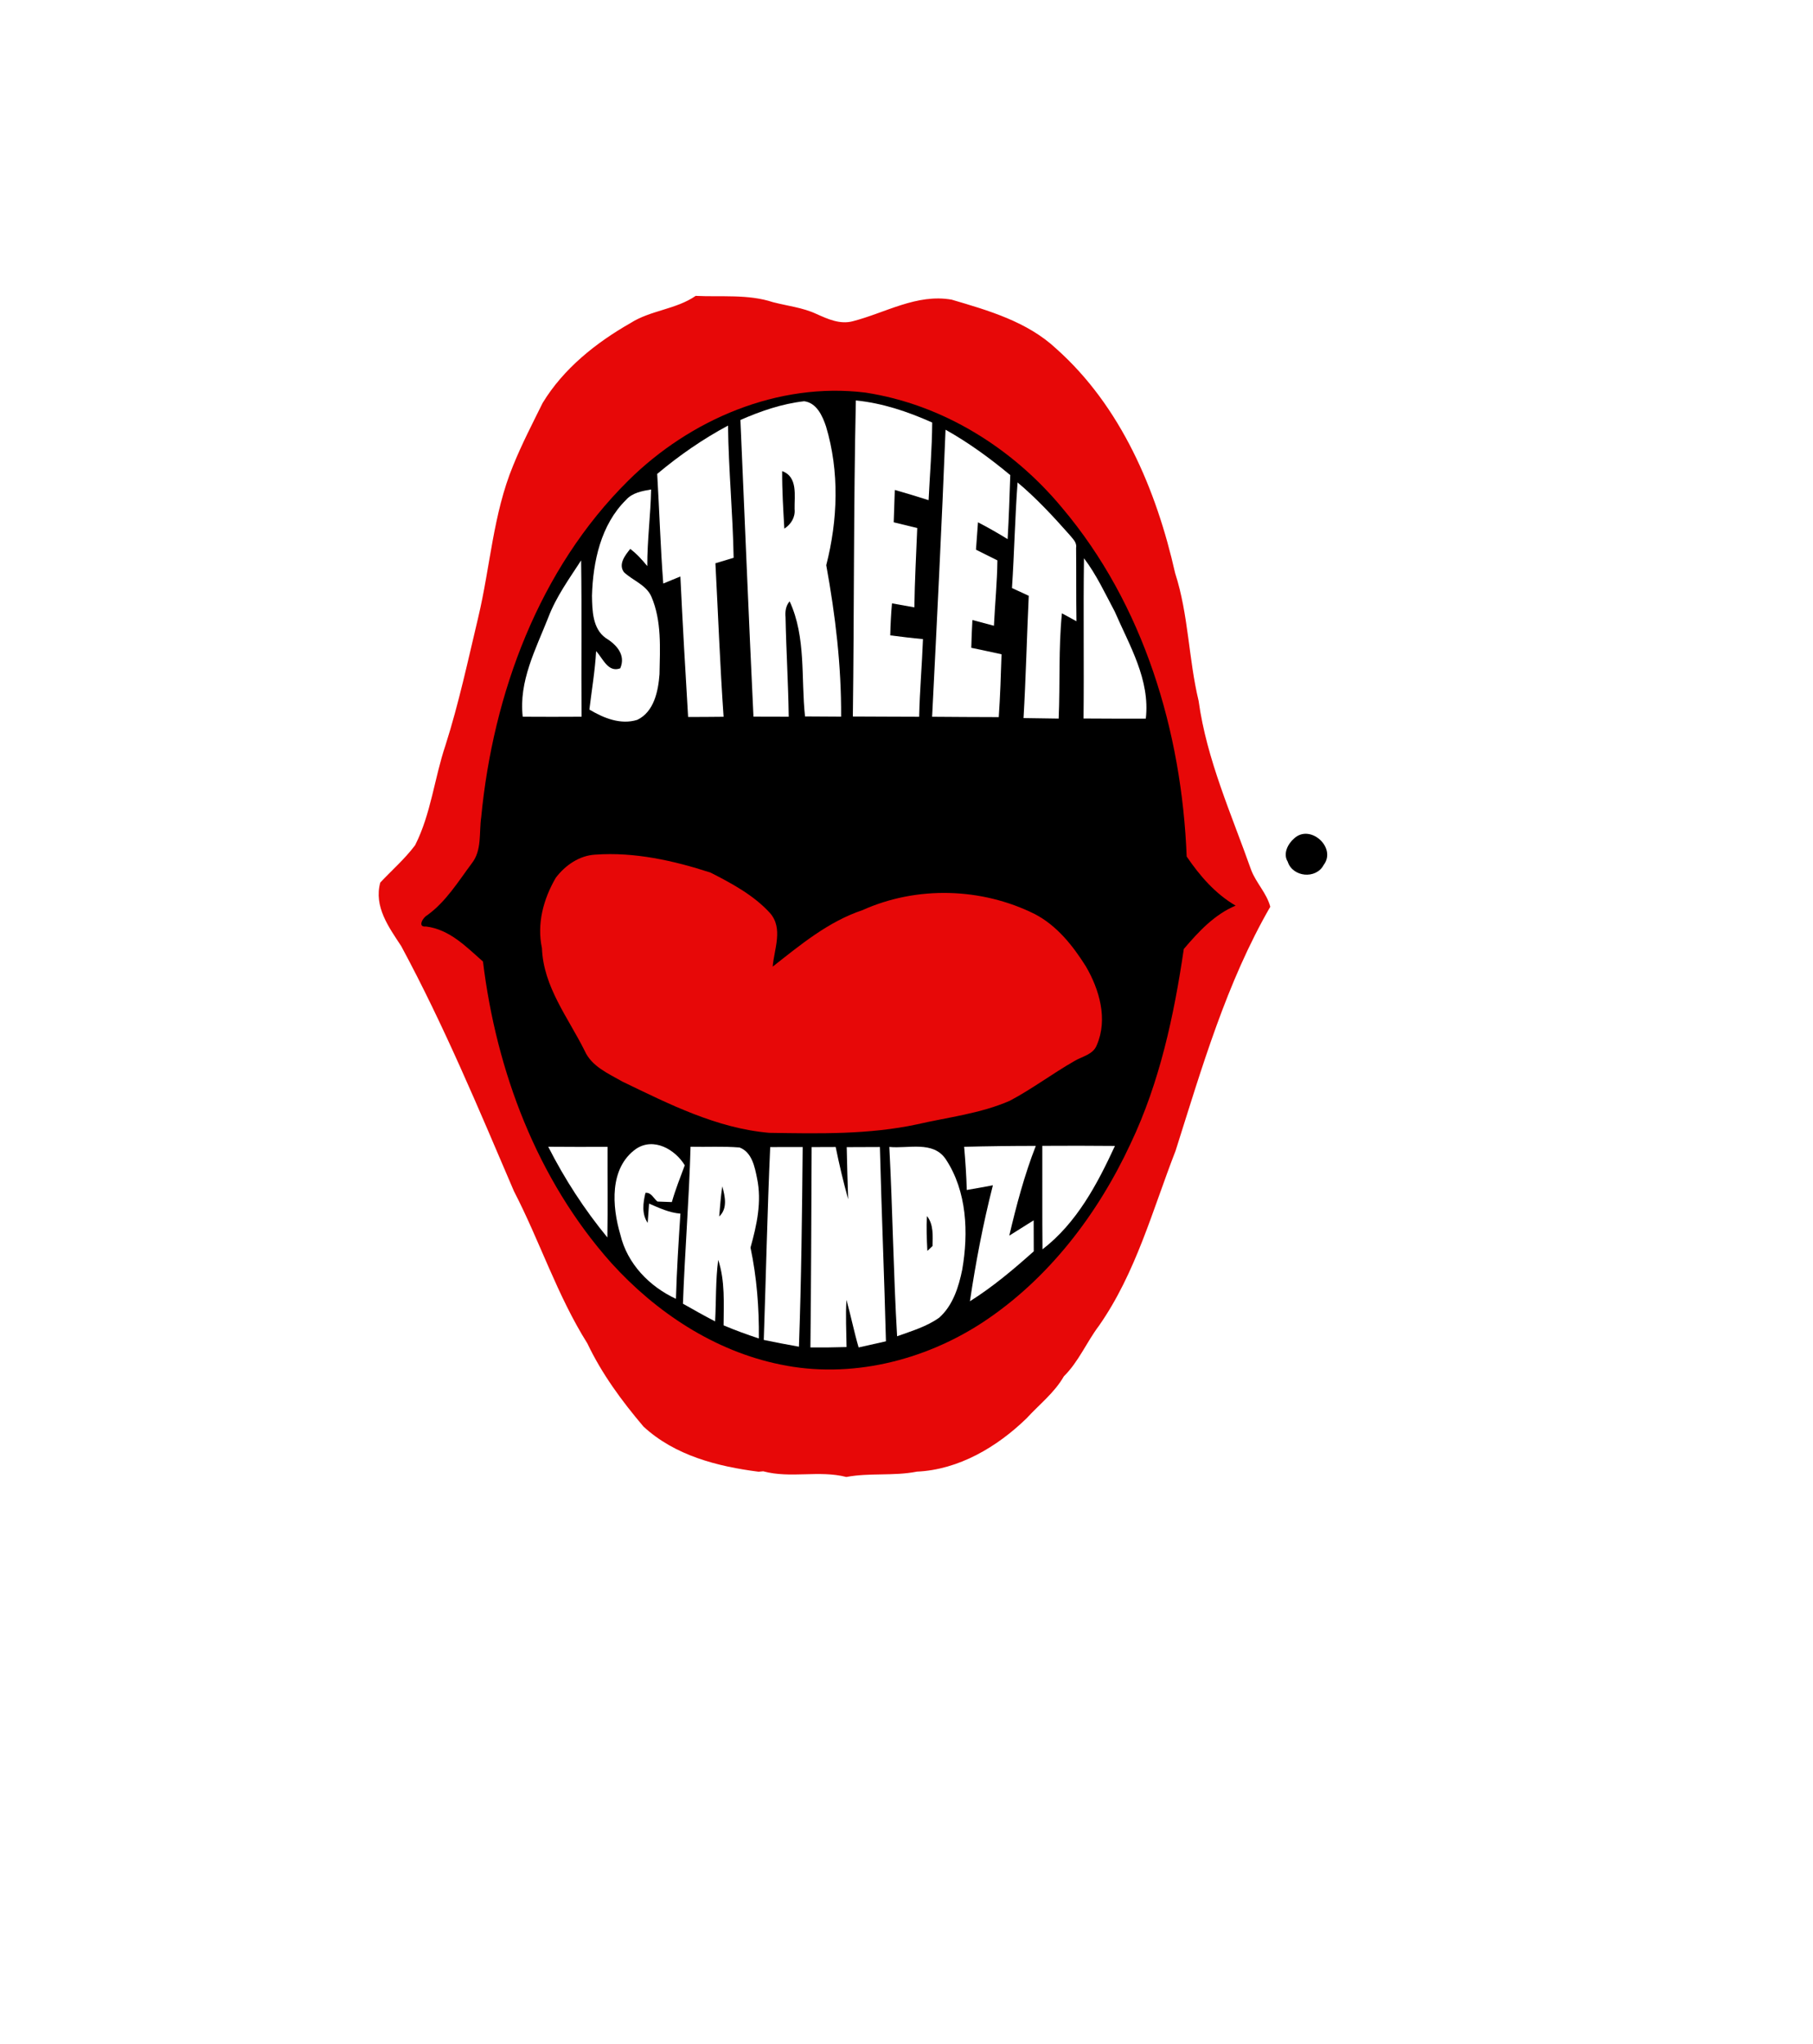 <?xml version="1.0" encoding="UTF-8" ?>
<!DOCTYPE svg PUBLIC "-//W3C//DTD SVG 1.1//EN" "http://www.w3.org/Graphics/SVG/1.1/DTD/svg11.dtd">
<svg width="417pt" height="470pt" viewBox="0 0 417 470" version="1.1" xmlns="http://www.w3.org/2000/svg">
<path fill="#ffffff" d=" M 0.00 0.00 L 417.00 0.00 L 417.00 470.00 L 0.00 470.00 L 0.00 0.00 Z" />
<path fill="#e70808" d=" M 145.02 74.29 C 149.64 71.34 155.47 71.17 160.01 68.04 C 165.93 68.33 172.06 67.60 177.79 69.49 C 181.13 70.36 184.63 70.72 187.79 72.20 C 190.41 73.37 193.19 74.65 196.13 73.88 C 203.66 71.94 210.86 67.49 218.89 68.91 C 227.38 71.41 236.26 73.96 242.90 80.15 C 257.84 93.43 265.97 112.64 270.29 131.81 C 273.38 141.35 273.36 151.49 275.69 161.18 C 277.55 174.71 283.26 187.27 287.77 200.05 C 288.91 203.05 291.35 205.38 292.17 208.52 C 282.10 225.97 276.45 245.50 270.40 264.61 C 265.09 278.25 261.26 292.73 252.77 304.87 C 249.92 308.65 248.09 313.15 244.69 316.51 C 242.53 320.29 239.03 322.98 236.13 326.15 C 229.35 332.74 220.53 337.98 210.89 338.42 C 205.53 339.48 200.02 338.64 194.66 339.65 C 188.41 338.04 181.78 340.04 175.54 338.34 C 175.27 338.37 174.74 338.42 174.48 338.44 C 164.98 337.23 155.20 334.71 148.00 328.05 C 143.02 322.18 138.41 315.92 135.10 308.94 C 128.16 297.92 124.17 285.45 118.21 273.93 C 110.07 254.91 102.11 235.80 92.28 217.57 C 89.42 213.21 85.96 208.51 87.46 202.96 C 90.14 200.11 93.12 197.51 95.47 194.38 C 99.12 187.19 99.90 179.01 102.45 171.42 C 105.53 161.77 107.64 151.85 109.99 141.99 C 112.76 130.38 113.41 118.22 118.01 107.09 C 120.00 102.16 122.45 97.44 124.80 92.68 C 129.60 84.77 137.07 78.82 145.02 74.29 Z" />
<path fill="#000000" d=" M 144.52 110.51 C 158.70 96.47 178.95 87.80 199.04 90.28 C 216.81 92.99 232.89 103.04 244.28 116.77 C 263.06 138.98 271.82 168.24 272.94 196.97 C 275.96 201.40 279.51 205.53 284.20 208.26 C 279.30 210.32 275.67 214.26 272.28 218.23 C 270.03 233.54 266.74 248.91 260.05 262.97 C 252.48 279.26 241.11 294.17 225.99 304.12 C 212.45 312.97 195.49 317.13 179.52 313.79 C 164.35 310.72 150.86 301.77 140.58 290.41 C 123.55 271.30 114.15 246.31 111.09 221.12 C 107.22 217.71 103.39 213.72 97.99 213.06 C 95.88 213.28 97.35 210.92 98.22 210.50 C 102.57 207.38 105.37 202.75 108.52 198.53 C 110.89 195.51 110.16 191.47 110.68 187.92 C 113.42 159.52 123.96 130.87 144.52 110.51 Z" />
<path fill="#ffffff" d=" M 170.30 96.58 C 174.97 94.53 179.88 92.84 184.97 92.27 C 187.84 92.64 189.18 95.65 189.99 98.07 C 193.10 108.42 192.71 119.58 190.04 129.97 C 192.14 141.45 193.53 153.10 193.46 164.80 C 190.69 164.78 187.92 164.78 185.16 164.75 C 184.21 155.94 185.44 146.53 181.62 138.28 C 180.72 139.32 180.56 140.65 180.68 141.97 C 180.83 149.59 181.31 157.20 181.41 164.82 C 178.70 164.81 176.00 164.80 173.30 164.80 C 172.21 142.07 171.29 119.32 170.30 96.58 Z" />
<path fill="#ffffff" d=" M 196.85 92.09 C 202.97 92.69 208.83 94.67 214.41 97.17 C 214.38 103.13 213.87 109.07 213.58 115.02 C 211.00 114.19 208.41 113.41 205.81 112.67 C 205.72 115.15 205.63 117.63 205.56 120.11 C 207.36 120.55 209.16 120.98 210.97 121.43 C 210.73 127.51 210.39 133.58 210.31 139.67 C 208.59 139.36 206.87 139.05 205.16 138.75 C 204.94 141.20 204.82 143.66 204.76 146.11 C 207.26 146.43 209.77 146.74 212.29 146.97 C 212.07 152.92 211.54 158.87 211.41 164.83 C 206.32 164.80 201.24 164.81 196.16 164.77 C 196.47 140.55 196.32 116.32 196.85 92.09 Z" />
<path fill="#ffffff" d=" M 151.16 108.98 C 156.21 104.75 161.64 100.97 167.45 97.87 C 167.57 108.02 168.56 118.12 168.74 128.27 C 167.34 128.68 165.94 129.10 164.55 129.53 C 165.17 141.29 165.61 153.07 166.43 164.83 C 163.71 164.87 160.99 164.87 158.27 164.88 C 157.61 154.11 157.01 143.34 156.49 132.57 C 155.17 133.10 153.87 133.65 152.55 134.19 C 151.91 125.79 151.66 117.38 151.16 108.98 Z" />
<path fill="#ffffff" d=" M 217.48 98.82 C 222.79 101.79 227.70 105.38 232.37 109.26 C 232.21 114.17 232.04 119.08 231.76 123.98 C 229.53 122.61 227.27 121.31 224.94 120.11 C 224.79 122.21 224.64 124.31 224.48 126.41 C 226.11 127.24 227.76 128.05 229.41 128.87 C 229.35 133.89 228.85 138.89 228.61 143.90 C 226.96 143.46 225.31 143.01 223.66 142.58 C 223.54 144.71 223.45 146.84 223.40 148.97 C 225.72 149.46 228.05 149.94 230.36 150.46 C 230.21 155.28 230.05 160.09 229.72 164.91 C 224.61 164.89 219.50 164.88 214.39 164.83 C 215.50 142.83 216.61 120.83 217.48 98.82 Z" />
<path fill="#000000" d=" M 179.90 108.34 C 183.57 109.66 182.69 114.02 182.76 117.07 C 182.95 118.96 181.94 120.57 180.40 121.57 C 180.15 117.16 179.87 112.75 179.90 108.34 Z" />
<path fill="#ffffff" d=" M 234.05 110.95 C 238.40 114.59 242.25 118.76 246.01 123.00 C 246.68 123.86 247.73 124.70 247.51 125.96 C 247.57 131.59 247.50 137.22 247.59 142.86 C 246.76 142.40 245.09 141.49 244.25 141.04 C 243.44 149.06 243.85 157.18 243.50 165.25 C 240.80 165.21 238.11 165.17 235.42 165.13 C 235.96 155.76 236.18 146.38 236.62 137.01 C 235.33 136.41 234.05 135.82 232.76 135.23 C 233.29 127.14 233.45 119.04 234.05 110.95 Z" />
<path fill="#ffffff" d=" M 143.98 114.97 C 145.44 113.30 147.69 112.92 149.76 112.56 C 149.65 118.44 148.85 124.29 148.88 130.18 C 147.70 128.74 146.45 127.35 144.96 126.23 C 143.81 127.67 142.16 129.71 143.50 131.57 C 145.53 133.51 148.61 134.46 149.82 137.20 C 152.23 142.81 151.80 149.08 151.69 155.05 C 151.40 158.92 150.44 163.70 146.57 165.54 C 142.74 166.73 138.83 165.13 135.56 163.17 C 136.10 158.69 136.86 154.24 137.11 149.74 C 138.67 151.38 139.83 154.74 142.66 153.69 C 144.00 150.59 141.77 148.22 139.32 146.72 C 136.27 144.55 136.22 140.37 136.16 137.00 C 136.38 129.16 138.20 120.66 143.98 114.97 Z" />
<path fill="#ffffff" d=" M 126.12 141.97 C 127.92 137.22 130.92 133.10 133.66 128.87 C 133.84 140.85 133.67 152.84 133.76 164.82 C 129.25 164.85 124.74 164.85 120.23 164.82 C 119.29 156.67 123.23 149.29 126.12 141.97 Z" />
<path fill="#ffffff" d=" M 249.32 128.38 C 252.19 132.15 254.17 136.47 256.39 140.62 C 259.80 148.48 264.57 156.32 263.54 165.26 C 258.77 165.26 253.99 165.28 249.22 165.23 C 249.35 152.95 249.15 140.66 249.32 128.38 Z" />
<path fill="#000000" d=" M 297.68 192.79 C 301.37 189.40 307.48 194.93 304.45 198.91 C 302.69 202.25 297.31 201.72 296.18 198.15 C 295.04 196.32 296.22 194.03 297.68 192.79 Z" />
<path fill="#e70808" d=" M 127.83 201.86 C 129.99 198.99 133.29 196.70 136.98 196.53 C 145.96 195.90 154.92 197.90 163.42 200.66 C 168.31 203.15 173.36 205.86 177.09 209.95 C 180.20 213.46 178.07 218.22 177.72 222.29 C 184.12 217.26 190.53 211.92 198.37 209.30 C 210.87 203.68 225.75 204.10 237.99 210.19 C 243.08 212.83 246.75 217.45 249.75 222.22 C 252.87 227.55 254.85 234.36 252.28 240.30 C 251.46 242.55 248.86 242.92 247.05 244.04 C 242.02 246.92 237.38 250.43 232.25 253.14 C 225.49 256.09 218.09 256.91 210.96 258.55 C 199.79 260.95 188.30 260.68 176.95 260.51 C 164.90 259.48 153.91 253.91 143.19 248.74 C 139.94 246.88 136.09 245.27 134.47 241.63 C 130.68 234.01 124.96 226.90 124.65 218.03 C 123.44 212.44 125.00 206.71 127.83 201.86 Z" />
<path fill="#ffffff" d=" M 126.10 263.71 C 130.64 263.75 135.19 263.75 139.74 263.73 C 139.71 270.68 139.81 277.62 139.70 284.57 C 134.42 278.15 129.86 271.12 126.10 263.71 Z" />
<path fill="#ffffff" d=" M 146.29 264.20 C 150.33 261.48 155.26 264.29 157.50 267.97 C 156.46 270.77 155.35 273.55 154.53 276.43 C 153.43 276.39 152.32 276.36 151.22 276.31 C 150.35 275.63 149.78 274.14 148.46 274.31 C 147.90 276.63 147.56 279.13 148.97 281.22 C 149.05 280.11 149.21 277.89 149.29 276.78 C 151.61 277.79 153.93 278.88 156.50 279.09 C 156.07 285.62 155.66 292.14 155.47 298.68 C 149.36 295.85 144.27 290.61 142.69 283.94 C 140.77 277.47 140.10 268.61 146.29 264.20 Z" />
<path fill="#ffffff" d=" M 239.74 263.50 C 245.30 263.47 250.87 263.46 256.44 263.52 C 252.35 272.37 247.65 281.23 239.78 287.30 C 239.70 279.37 239.77 271.43 239.74 263.50 Z" />
<path fill="#ffffff" d=" M 157.08 299.80 C 157.52 287.76 158.50 275.75 158.83 263.71 C 162.58 263.80 166.35 263.57 170.09 263.88 C 172.94 264.92 173.61 268.37 174.13 270.99 C 175.25 276.34 174.06 281.76 172.62 286.90 C 174.07 293.76 174.61 300.79 174.54 307.80 C 171.80 306.89 169.08 305.91 166.43 304.78 C 166.45 299.74 166.80 294.58 165.19 289.72 C 164.58 294.41 164.73 299.15 164.48 303.87 C 161.98 302.57 159.53 301.20 157.08 299.80 Z" />
<path fill="#ffffff" d=" M 177.15 263.79 C 179.64 263.77 182.13 263.77 184.62 263.78 C 184.48 279.08 184.31 294.39 183.76 309.69 C 181.05 309.20 178.35 308.70 175.67 308.13 C 176.18 293.35 176.49 278.56 177.15 263.79 Z" />
<path fill="#ffffff" d=" M 186.68 263.79 C 188.52 263.78 190.37 263.77 192.21 263.77 C 193.03 267.80 193.98 271.81 195.08 275.78 C 194.95 271.79 194.82 267.80 194.75 263.80 C 197.29 263.78 199.83 263.77 202.38 263.77 C 202.76 278.67 203.39 293.56 203.77 308.45 C 201.67 308.91 199.58 309.38 197.49 309.86 C 196.43 306.24 195.70 302.55 194.69 298.92 C 194.46 302.54 194.67 306.15 194.71 309.77 C 191.94 309.85 189.17 309.89 186.40 309.86 C 186.57 294.51 186.61 279.15 186.68 263.79 Z" />
<path fill="#ffffff" d=" M 204.55 263.75 C 208.89 264.20 214.64 262.25 217.54 266.59 C 222.41 273.96 222.79 283.47 221.32 291.95 C 220.51 295.95 219.18 300.19 216.04 303.00 C 213.14 305.08 209.66 306.09 206.34 307.29 C 205.49 292.79 205.31 278.26 204.55 263.75 Z" />
<path fill="#ffffff" d=" M 221.76 263.72 C 227.25 263.58 232.74 263.51 238.24 263.51 C 235.63 270.20 233.78 277.16 232.14 284.15 C 234.02 282.98 235.88 281.80 237.75 280.63 C 237.77 283.01 237.78 285.38 237.77 287.76 C 233.13 291.90 228.36 295.93 223.09 299.24 C 224.42 290.28 226.13 281.35 228.37 272.57 C 226.37 272.95 224.37 273.31 222.36 273.65 C 222.28 270.33 222.04 267.02 221.76 263.72 Z" />
<path fill="#000000" d=" M 165.42 279.74 C 165.62 277.43 165.78 275.11 166.13 272.81 C 166.76 275.11 167.40 277.92 165.42 279.74 Z" />
<path fill="#000000" d=" M 213.21 279.65 C 214.77 281.63 214.52 284.17 214.49 286.54 C 214.20 286.82 213.60 287.38 213.30 287.66 C 213.17 284.99 213.03 282.32 213.21 279.65 Z" />
</svg>
